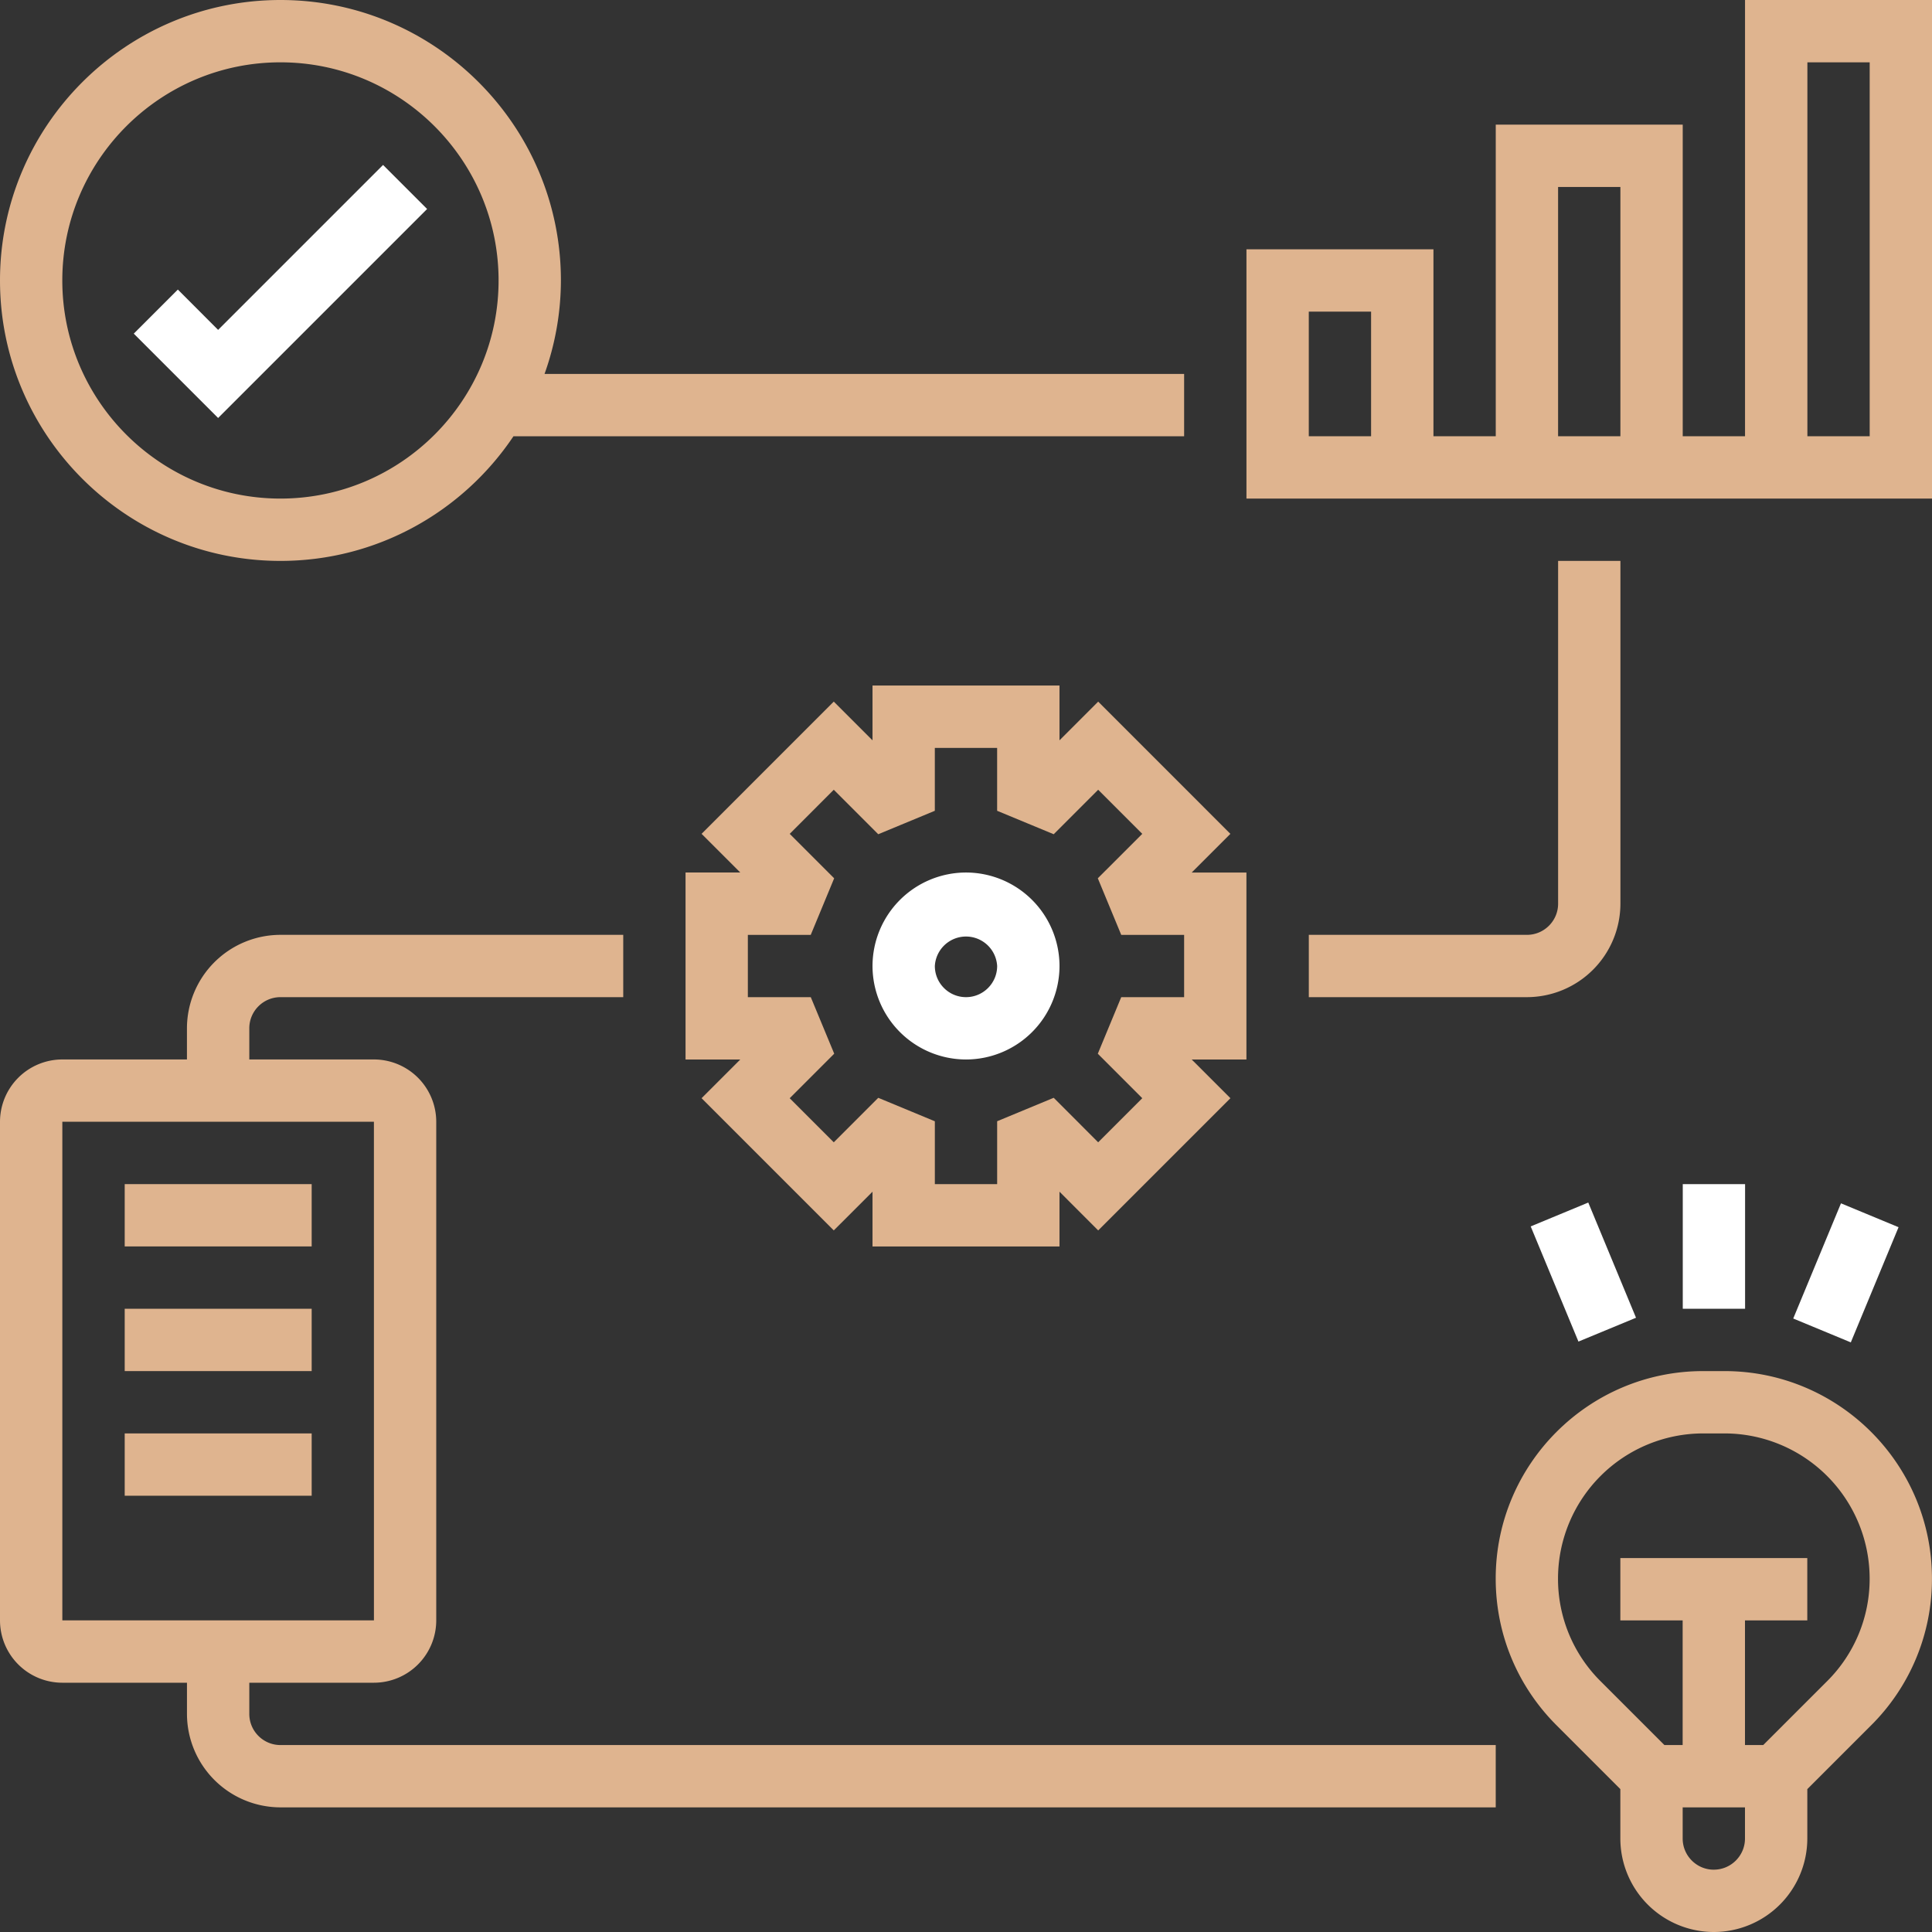 <svg width="80" height="80" fill="none" xmlns="http://www.w3.org/2000/svg"><rect width="100%" height="100%" fill="#333333" stroke="none"/><path d="M11.613 23.226c4.017 0 7.564-2.052 9.649-5.162h27.77v-2.58H22.548a11.53 11.53 0 00.678-3.871C23.226 5.209 18.016 0 11.613 0S0 5.209 0 11.613s5.21 11.613 11.613 11.613zm0-20.645c4.98 0 9.032 4.053 9.032 9.032 0 4.98-4.052 9.032-9.032 9.032S2.58 16.592 2.58 11.613c0-4.98 4.051-9.032 9.032-9.032z" fill="#DFB48F"/><path d="M17.686 8.654L15.862 6.83l-6.83 6.83-1.668-1.67-1.825 1.825 3.493 3.493 8.654-8.654z" fill="#fff"/><path d="M72.258 0v18.064h-2.58V5.161h-7.742v12.903h-2.58v-7.741h-7.743v10.322H80V0h-7.742zM56.775 18.064h-2.581v-5.16h2.58v5.16zm7.741-10.322h2.581v10.322h-2.58V7.742zM77.42 18.064h-2.58V2.581h2.58v15.483z" fill="#DFB48F"/><path d="M40 36.129a3.876 3.876 0 00-3.871 3.87 3.876 3.876 0 003.87 3.872A3.876 3.876 0 0043.872 40 3.876 3.876 0 0040 36.129zm0 5.161c-.711 0-1.29-.578-1.29-1.29a1.292 1.292 0 012.58 0c0 .712-.58 1.29-1.29 1.29z" fill="#fff"/><path d="M45.474 29.052l-1.603 1.604v-2.269h-7.742v2.269l-1.604-1.604-5.474 5.475 1.603 1.602h-2.267v7.742h2.267l-1.603 1.603 5.474 5.475 1.604-1.603v2.267h7.742v-2.268l1.603 1.604 5.475-5.475-1.604-1.603h2.267V36.13h-2.267l1.603-1.602-5.474-5.475zm3.558 12.238h-2.604l-.97 2.342 1.841 1.842-1.826 1.826-1.841-1.843-2.342.971v2.604h-2.58V46.43l-2.343-.972-1.842 1.843-1.825-1.826 1.843-1.844-.97-2.34h-2.606v-2.58h2.604l.97-2.342-1.84-1.841 1.824-1.826 1.841 1.842 2.343-.971v-2.604h2.58v2.604l2.343.971 1.841-1.842 1.826 1.826-1.841 1.84.97 2.343h2.604v2.58zm15.486-3.87c0 .711-.58 1.29-1.29 1.29h-9.033v2.58h9.033a3.876 3.876 0 003.87-3.87V23.225h-2.58v14.193zm6.89 19.354h-.886c-4.736 0-8.588 3.853-8.588 8.59 0 2.293.893 4.45 2.516 6.074l2.645 2.645v2.046A3.876 3.876 0 0070.965 80a3.876 3.876 0 003.872-3.87v-2.047l2.646-2.645a8.538 8.538 0 002.515-6.074c0-4.737-3.853-8.59-8.59-8.59zm-.442 20.646c-.711 0-1.29-.579-1.29-1.29v-1.291h2.58v1.29c0 .712-.58 1.29-1.29 1.29zm4.692-7.807l-2.646 2.645h-.756v-5.161h2.58v-2.58h-7.741v2.58h2.58v5.161h-.756l-2.645-2.645a5.97 5.97 0 01-1.76-4.249 6.016 6.016 0 016.01-6.009h.886a6.015 6.015 0 016.008 6.01 5.97 5.97 0 01-1.76 4.248z" fill="#DFB48F"/><path d="M69.68 49.032h2.58v5.162h-2.58v-5.162zm-6.297 1.751l2.384-.988 1.977 4.77-2.384.987-1.977-4.769zm10.871 3.814l1.977-4.77 2.384.989-1.977 4.769-2.384-.988z" fill="#fff"/><path d="M10.323 70.968v-1.29h5.16a2.583 2.583 0 002.581-2.581V46.45a2.583 2.583 0 00-2.58-2.58h-5.161v-1.29c0-.713.579-1.29 1.29-1.29h14.194v-2.58H11.612a3.876 3.876 0 00-3.871 3.87v1.29H2.58A2.583 2.583 0 000 46.452v20.646a2.583 2.583 0 002.58 2.58h5.162v1.29a3.876 3.876 0 003.87 3.871h50.323v-2.58H11.613c-.711 0-1.29-.578-1.29-1.29zM2.58 46.45h12.903l.001 20.646H2.581V46.45z" fill="#DFB48F"/><path d="M5.164 49.032h7.742v2.58H5.164v-2.58zm0 5.161h7.742v2.581H5.164v-2.58zm0 5.162h7.742v2.58H5.164v-2.58z" fill="#DFB48F"/></svg>